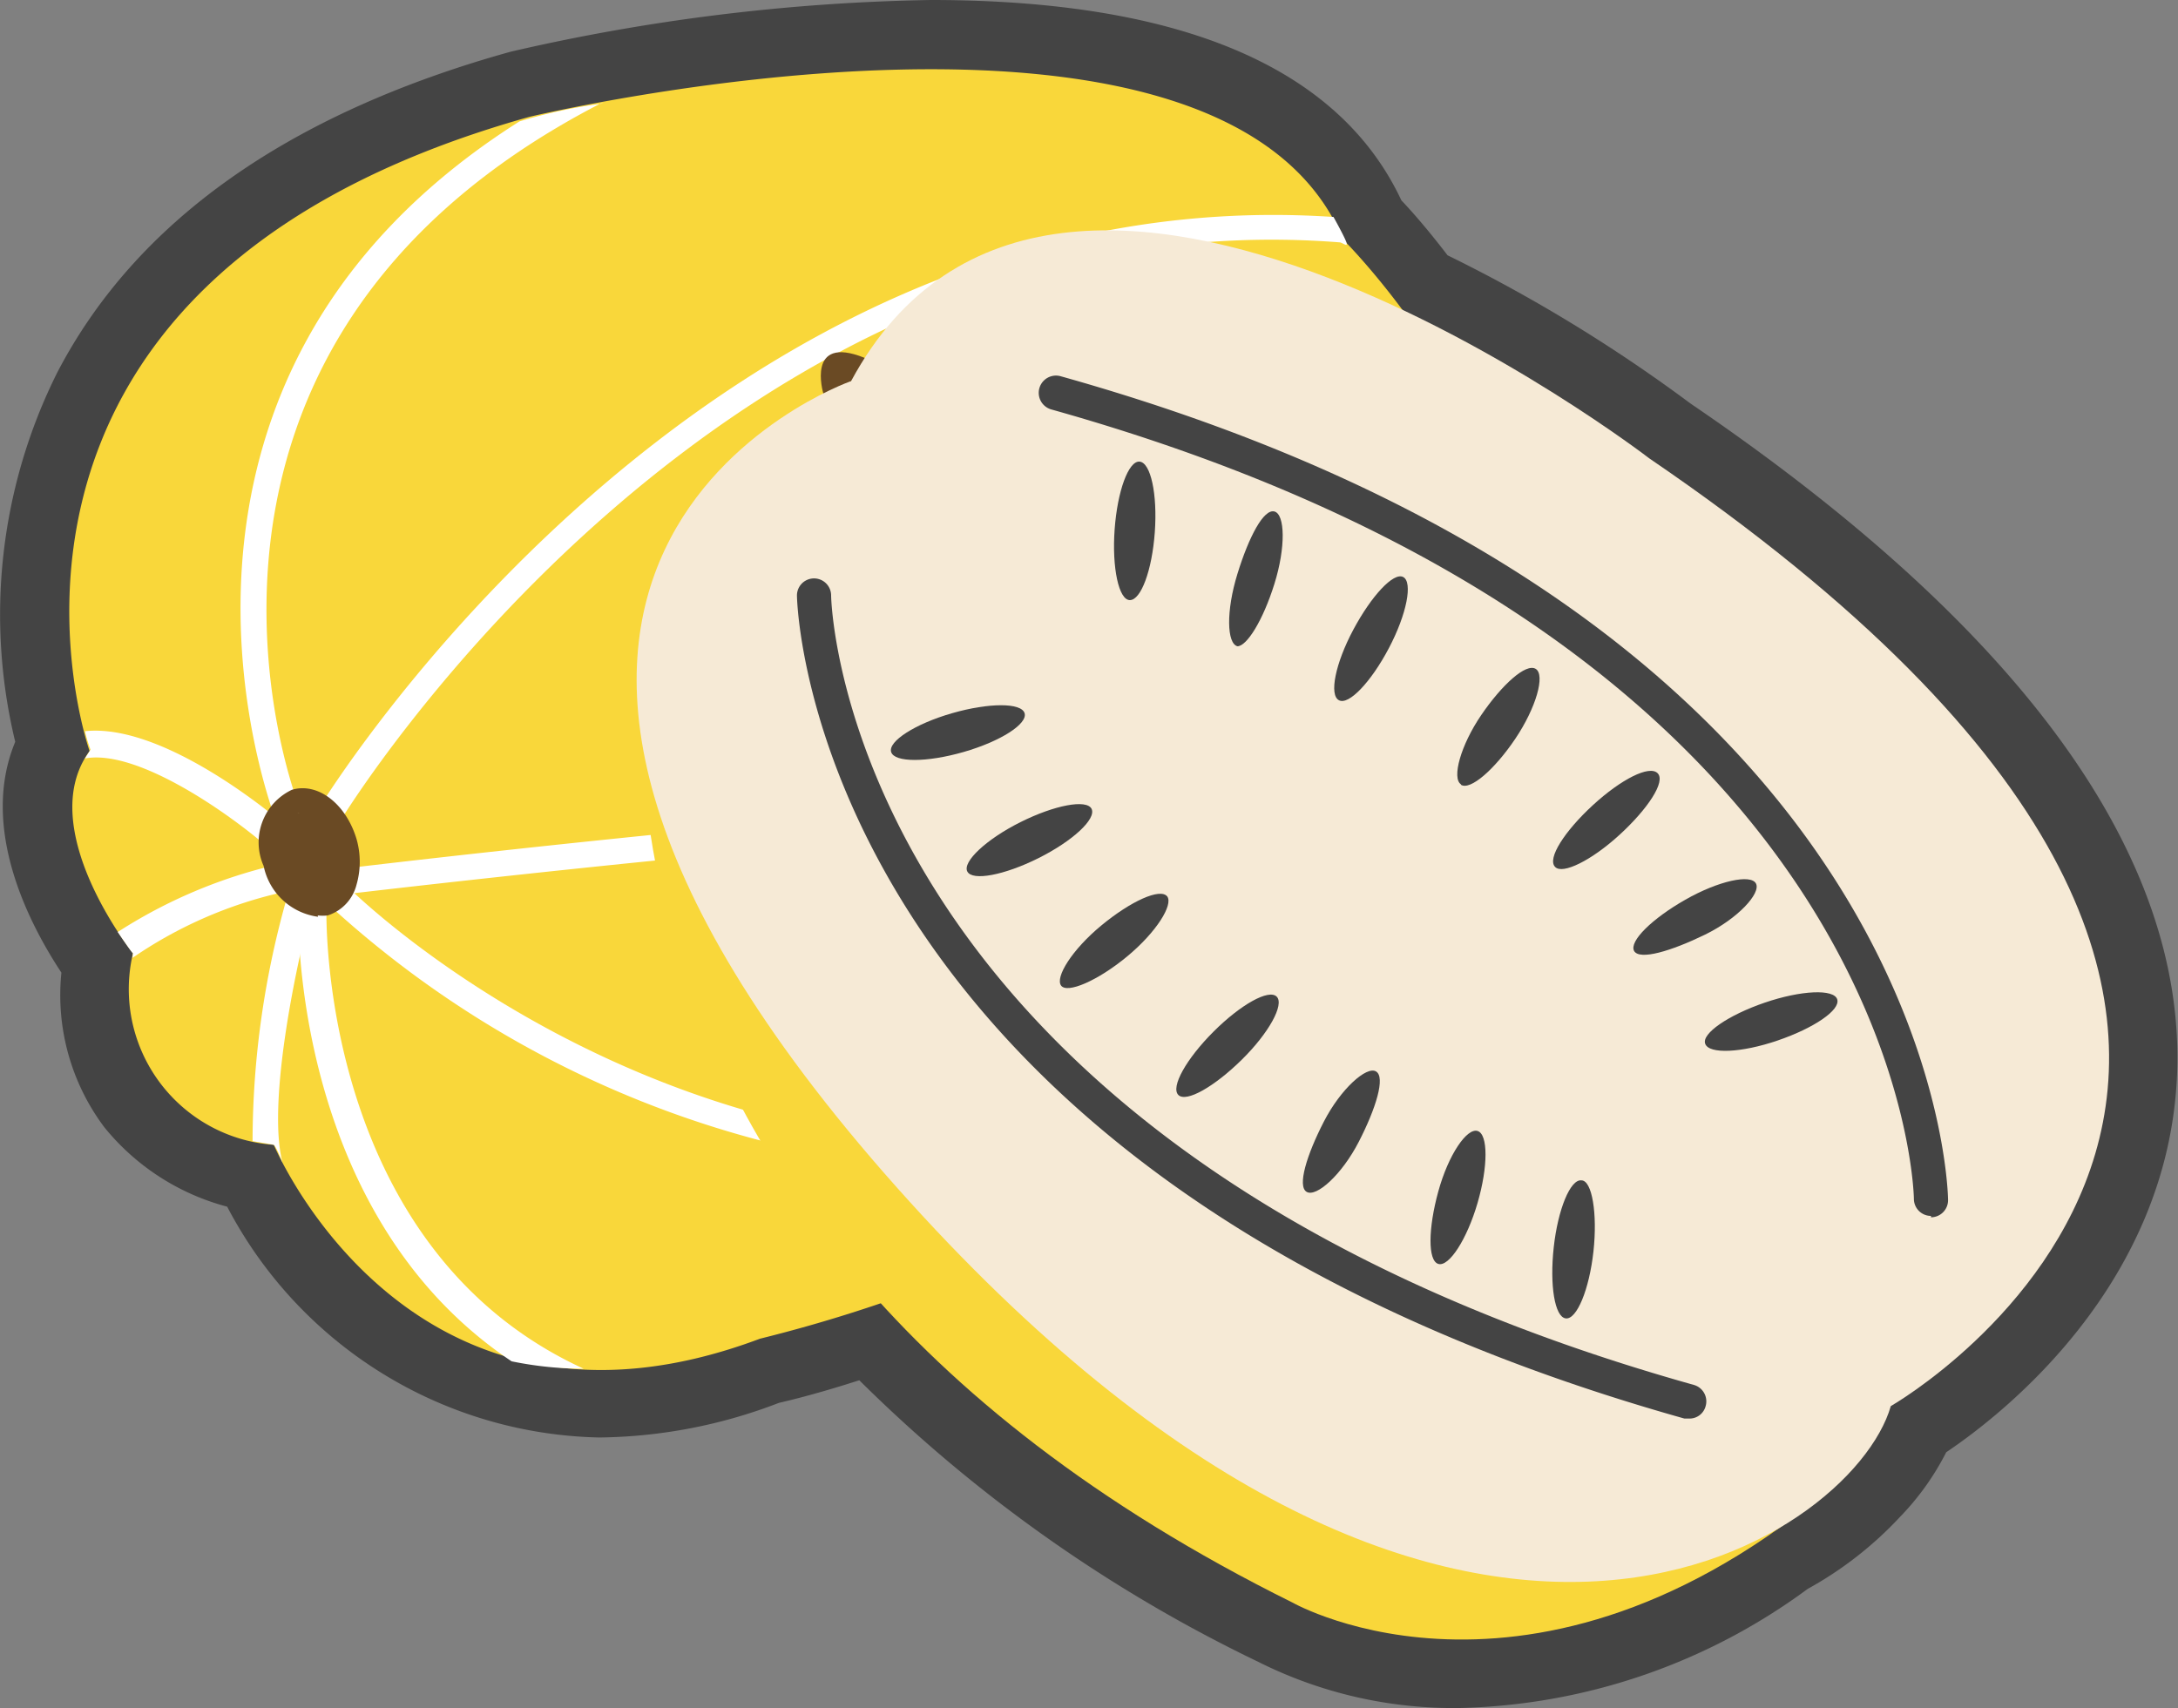 <svg xmlns="http://www.w3.org/2000/svg" viewBox="0 0 47.17 37"><rect x="0" y="0" width="47.17" height="37" fill="#808080" stroke="none"/><defs><style>.cls-1{fill:#444;}.cls-2{fill:#f9d73a;}.cls-3{fill:#fff;}.cls-4{fill:#6a4a24;}.cls-5{fill:#f6ead6;}</style></defs><title>Korean melon</title><g id="Layer_2" data-name="Layer 2"><g id="레이어_1" data-name="레이어 1"><path class="cls-1" d="M31.63,37a9.43,9.43,0,0,1-4.38-1,31.82,31.82,0,0,1-8.64-6.1c-.9.29-1.48.43-1.74.49a11.11,11.11,0,0,1-3.89.75,9.31,9.31,0,0,1-8.06-5,5.1,5.1,0,0,1-2.66-1.72,4.77,4.77,0,0,1-.93-3.35c-.66-1-1.79-3.1-1-5a11.73,11.73,0,0,1,.91-8c1.7-3.27,5-5.61,9.82-6.95A43.44,43.44,0,0,1,20.16,0C25.57,0,29,1.46,30.35,4.34c.22.23.58.64,1,1.19a33.46,33.46,0,0,1,5.26,3.21c7.16,4.87,10.73,9.78,10.54,14.53-.18,4.51-3.69,7.31-5,8.19a5.74,5.74,0,0,1-1,1.4,8,8,0,0,1-2,1.56A13.19,13.19,0,0,1,31.63,37Z"/><path class="cls-2" d="M23.61,26.25c18-8.69,5.48-21.06,5.48-21.06-2.6-6.26-17.62-2.66-17.62-2.66C-1.61,6.19,1.94,16.27,1.94,16.27c-1.22,1.67.94,4.38.94,4.38A3.38,3.38,0,0,0,5.93,24.8S8.87,31.85,16.46,29a32.12,32.12,0,0,0,7.15-2.71"/><path class="cls-3" d="M5.93,24.8l-.46-.08a19.38,19.38,0,0,1,.76-5.33.28.28,0,0,1,.35-.21.33.33,0,0,1,.19.4c-.32,1.15-1,4.29-.65,5.61C6.12,25.19,6,24.87,5.93,24.8Z"/><path class="cls-3" d="M2.87,20.75a9.35,9.35,0,0,1,3.29-1.43A.3.3,0,0,0,6.39,19,.34.34,0,0,0,6,18.73a10.9,10.9,0,0,0-3.45,1.46s.31.46.33.46Z"/><path class="cls-3" d="M5.91,18.34a.31.31,0,0,0,.22-.09.29.29,0,0,0,0-.41c-.28-.24-2.62-2.18-4.29-2a3.35,3.35,0,0,0,.12.4l-.12.19C3,16.22,5,17.67,5.7,18.27a.31.31,0,0,0,.21.07"/><path class="cls-3" d="M6.19,17.81a.3.3,0,0,1-.27-.18c0-.1-3.58-9.36,5.33-15a11.07,11.07,0,0,1,1.82-.39s0,0-.06,0C2.69,7.57,6.42,17.32,6.46,17.42a.28.28,0,0,1-.16.37l-.11,0"/><path class="cls-3" d="M7.12,17.94a.33.33,0,0,1-.14,0,.28.28,0,0,1-.1-.39c.08-.14,8.39-13.76,22-12.85,0,0,.24.43.28.55s-.09,0-.15,0C15.67,4.21,7.44,17.66,7.36,17.8a.27.27,0,0,1-.24.14"/><path class="cls-3" d="M7.46,19.38a.29.29,0,0,1-.28-.25.28.28,0,0,1,.24-.31c.81-.1,19.88-2.37,25.52-1.71a.28.28,0,1,1-.06.56C27.3,17,7.69,19.35,7.49,19.37h0"/><path class="cls-3" d="M21.68,25.43A22.14,22.14,0,0,1,7.1,19.58a.28.28,0,0,1,0-.4.29.29,0,0,1,.4,0c.08.09,8.32,8.31,20,4.81a.28.28,0,0,1,.36.18.27.27,0,0,1-.19.35,20.3,20.3,0,0,1-5.95.9"/><path class="cls-3" d="M12.7,29.65s0,0-.06,0c-5.8-2.66-5.57-10-5.57-10a.29.29,0,0,0-.29-.3.32.32,0,0,0-.32.28c0,.07-.21,6.63,4.62,9.86A7.74,7.74,0,0,0,12.7,29.65Z"/><path class="cls-2" d="M14.15,12.53S10.76,26.18,28,34.72c0,0,5.41,3.08,12.1-2.87Z"/><path class="cls-4" d="M17.83,8.52s-.38-1.28.89-.77l.45.39-.7.81Z"/><path class="cls-5" d="M18.42,8.26s-11.06,3.91,1,17.46,20.7,7.65,21.53,4.74c0,0,13.55-7.73-5.23-20.53,0,0-12.86-9.9-17.29-1.67"/><path class="cls-1" d="M36.58,30.73h-.1C17.48,25.39,17.26,13,17.26,12.9a.37.37,0,1,1,.74,0c0,.12.26,11.93,18.68,17.1a.37.37,0,0,1,.26.46.36.36,0,0,1-.36.27"/><path class="cls-1" d="M41.82,26.34a.37.37,0,0,1-.37-.37c0-.12-.25-11.93-18.68-17.1a.37.37,0,0,1,.2-.72C42,13.48,42.19,25.84,42.19,26a.37.37,0,0,1-.37.37Z"/><path class="cls-1" d="M27.65,21.59c.17.17-.17.79-.76,1.37s-1.2.93-1.37.76.17-.78.76-1.37,1.2-.93,1.37-.76"/><path class="cls-1" d="M29.8,23.21c.21.12,0,.8-.37,1.52s-.92,1.21-1.13,1.09,0-.8.37-1.52.93-1.21,1.13-1.09"/><path class="cls-1" d="M32,24.5c.23.07.23.77,0,1.56s-.62,1.39-.85,1.32-.22-.77,0-1.57.62-1.38.85-1.31"/><path class="cls-1" d="M34.25,25.57c.23,0,.35.72.26,1.54s-.36,1.48-.6,1.45-.35-.72-.26-1.54.36-1.48.6-1.45"/><path class="cls-1" d="M25.28,19.42c-.15-.19-.79.1-1.43.63s-1,1.12-.87,1.3.79-.1,1.43-.63,1-1.12.87-1.3"/><path class="cls-1" d="M23.64,17.52c-.11-.21-.8-.08-1.54.29s-1.26.86-1.15,1.07.8.08,1.54-.29,1.26-.85,1.15-1.07"/><path class="cls-4" d="M6.89,19.86a1.39,1.39,0,0,1-1.18-1.1,1.26,1.26,0,0,1,.61-1.65c.56-.17,1.17.3,1.4,1.06a1.79,1.79,0,0,1,0,1,.94.94,0,0,1-.62.66.83.83,0,0,1-.22,0m-.35-2.22H6.48c-.22.06-.37.47-.23,1s.49.76.71.69.2-.2.23-.29a1.18,1.18,0,0,0,0-.67c-.13-.43-.42-.69-.64-.69"/><path class="cls-1" d="M22.19,15.45c-.07-.23-.77-.23-1.57,0s-1.39.61-1.32.84.77.23,1.57,0,1.39-.61,1.32-.84"/><path class="cls-4" d="M7.35,18.18a.83.83,0,0,1-.25,1.13.83.83,0,0,1-1-.55.84.84,0,0,1,.25-1.13.82.82,0,0,1,1,.55"/><path class="cls-1" d="M31.64,17c.2.13.73-.33,1.18-1s.65-1.38.44-1.51-.73.34-1.18,1-.64,1.37-.44,1.5"/><path class="cls-1" d="M33.68,18.78c.16.17.79-.14,1.4-.7s1-1.15.82-1.33-.79.13-1.4.69-1,1.16-.82,1.34"/><path class="cls-1" d="M35.39,20.6c.12.21.81,0,1.53-.35s1.22-.9,1.11-1.11-.81-.06-1.53.35-1.22.9-1.11,1.11"/><path class="cls-1" d="M36.93,22.61c.08.23.78.2,1.57-.07s1.36-.66,1.29-.89-.78-.2-1.57.07-1.37.67-1.29.89"/><path class="cls-1" d="M29,15.17c-.22-.11-.08-.8.31-1.53s.87-1.25,1.08-1.14.08.8-.31,1.54-.87,1.24-1.08,1.13"/><path class="cls-1" d="M26.8,14c-.23-.06-.25-.76,0-1.57s.57-1.41.8-1.35.25.77,0,1.57S27,14,26.8,14"/><path class="cls-1" d="M24.47,13c-.24,0-.39-.7-.33-1.53s.3-1.49.54-1.47.39.7.33,1.53S24.71,13,24.47,13"/></g></g></svg>